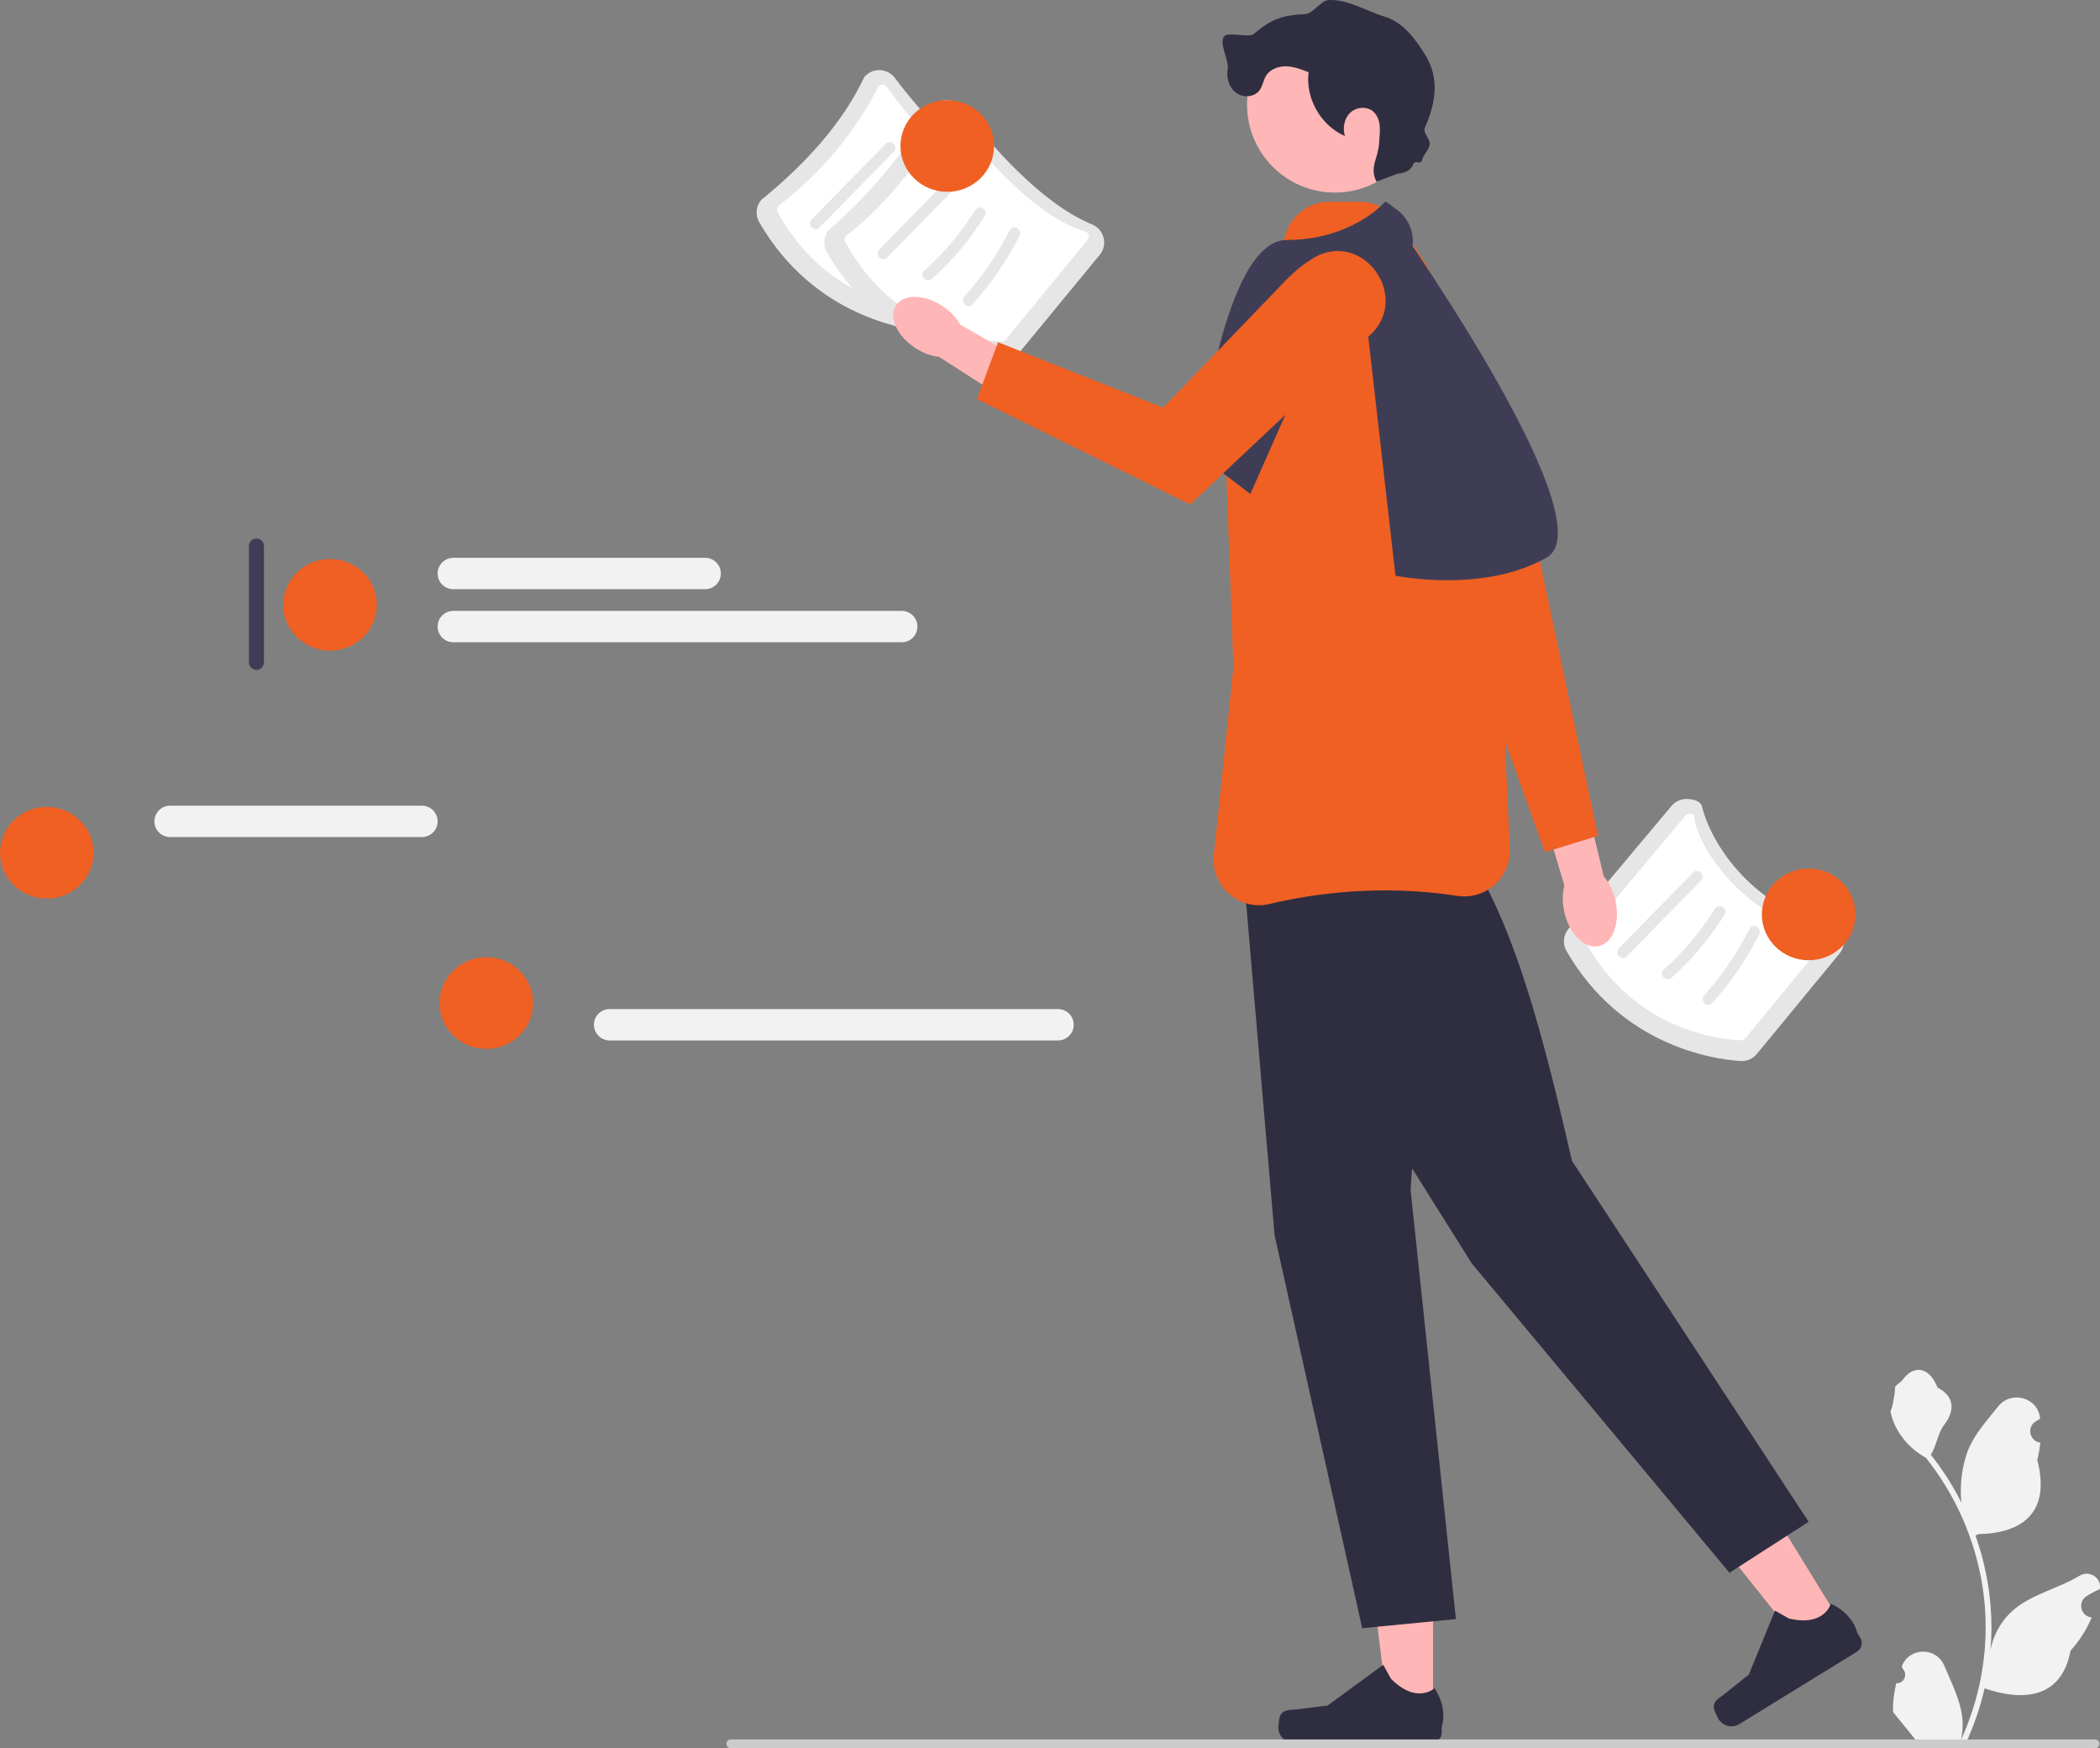 <svg width="657" height="547" viewBox="0 0 657 547" fill="none" xmlns="http://www.w3.org/2000/svg">
<rect x="0" y="0" width="657" height="547" fill="#808080" stroke="none"/>
<g clip-path="url(#clip0_6_2615)">
<path d="M292.393 103.947C292.266 103.947 292.138 103.943 292.011 103.935C283.583 103.393 254.745 99.311 237.522 69.515C236.25 67.316 236.501 64.518 238.148 62.554H238.149C252.531 50.85 263.766 38.183 270.398 24.108C271.595 22.68 273.392 21.9 275.211 21.932C277.079 21.976 278.8 22.856 279.933 24.346C288.11 35.096 304.253 54.127 320.496 60.8C322.321 61.551 323.643 63.074 324.122 64.981C324.597 66.873 324.157 68.823 322.916 70.332L297.08 101.72C295.919 103.132 294.189 103.947 292.393 103.947V103.947V103.947Z" fill="#E6E6E6"/>
<path d="M243.03 64.067L243.48 64.444C243.04 64.97 242.959 65.719 243.28 66.312C258.86 95.018 286.716 97.27 292.141 97.43C292.664 97.46 293.154 97.224 293.485 96.821L319.135 65.659C319.498 65.217 319.61 64.653 319.443 64.109C319.274 63.563 318.86 63.155 318.306 62.995C300.886 57.901 282.608 34.306 277.421 27.195C277.117 26.779 276.649 26.53 276.136 26.513C275.609 26.508 275.129 26.715 274.793 27.114C267.371 41.593 256.98 54.068 243.48 64.444L243.03 64.067V64.067Z" fill="white"/>
<path d="M256.396 71.168L279.647 47.448C281.236 45.827 278.746 43.331 277.155 44.955L253.904 68.675C252.315 70.296 254.805 72.792 256.396 71.168V71.168Z" fill="#E6E6E6"/>
<path d="M270.429 77.851C276.846 72.096 282.422 65.433 286.988 58.122C288.193 56.192 285.146 54.42 283.945 56.342C279.531 63.411 274.14 69.795 267.937 75.358C266.245 76.876 268.744 79.362 270.429 77.851H270.429H270.429Z" fill="#E6E6E6"/>
<path d="M283.077 85.853C288.919 79.378 293.892 72.151 297.807 64.355C298.823 62.333 295.784 60.545 294.764 62.575C290.982 70.107 286.231 77.102 280.585 83.36C279.068 85.04 281.553 87.542 283.077 85.853Z" fill="#E6E6E6"/>
<path d="M313.538 113.35C313.411 113.35 313.283 113.346 313.155 113.338C304.728 112.796 275.89 108.714 258.667 78.919C257.395 76.719 257.646 73.921 259.293 71.957H259.293C272.958 60.099 283.245 47.132 291.542 33.511C292.74 32.083 294.537 31.303 296.356 31.335C298.224 31.379 299.944 32.259 301.078 33.749C309.254 44.499 325.397 63.531 341.64 70.203C343.466 70.954 344.788 72.477 345.267 74.385C345.742 76.276 345.302 78.227 344.06 79.735L318.225 111.124C317.064 112.535 315.334 113.35 313.538 113.35V113.35V113.35Z" fill="#E6E6E6"/>
<path d="M264.175 73.47L264.624 73.847C264.184 74.373 264.104 75.123 264.425 75.715C280.005 104.421 307.861 106.673 313.286 106.833C313.809 106.863 314.298 106.627 314.63 106.225L340.28 75.062C340.643 74.62 340.755 74.056 340.588 73.512C340.419 72.966 340.005 72.558 339.451 72.398C322.03 67.304 303.752 43.709 298.565 36.598C298.262 36.182 297.793 35.933 297.281 35.916C296.754 35.911 296.273 36.118 295.938 36.517C287.047 51.299 277.046 64.403 264.624 73.847L264.175 73.47V73.47Z" fill="white"/>
<path d="M277.541 80.572L300.791 56.852C302.381 55.23 299.891 52.735 298.299 54.358L275.049 78.078C273.46 79.7 275.95 82.195 277.541 80.572V80.572Z" fill="#E6E6E6"/>
<path d="M291.574 87.254C297.991 81.499 303.567 74.836 308.133 67.525C309.338 65.595 306.29 63.823 305.09 65.745C300.676 72.814 295.285 79.198 289.082 84.761C287.39 86.279 289.889 88.766 291.574 87.254H291.574H291.574Z" fill="#E6E6E6"/>
<path d="M304.221 95.256C310.064 88.781 315.037 81.554 318.952 73.758C319.968 71.736 316.929 69.948 315.909 71.978C312.126 79.51 307.375 86.505 301.73 92.763C300.213 94.444 302.698 96.945 304.221 95.256Z" fill="#E6E6E6"/>
<path d="M544.956 331.972C544.829 331.972 544.702 331.968 544.574 331.96C536.146 331.418 507.308 327.336 490.085 297.541C488.813 295.341 489.065 292.543 490.711 290.579H490.712L522.961 252.133C524.158 250.705 525.956 249.925 527.774 249.957C529.642 250.001 532.039 250.555 532.496 252.371C536.211 267.125 552.212 286.284 573.059 288.825C575.018 289.064 576.206 291.099 576.685 293.007C577.161 294.898 576.721 296.848 575.479 298.357L549.644 329.746C548.482 331.157 546.752 331.972 544.956 331.972V331.972Z" fill="#E6E6E6"/>
<path d="M495.593 292.092L496.043 292.469C495.603 292.995 495.523 293.745 495.843 294.337C511.424 323.043 539.279 325.295 544.704 325.455C545.227 325.485 545.717 325.249 546.048 324.847L571.698 293.684C572.061 293.242 572.173 292.678 572.006 292.134C571.838 291.588 571.446 291.047 570.869 291.02C548.695 289.979 530.884 265.986 529.984 255.22C529.941 254.707 529.212 254.555 528.699 254.538C528.172 254.533 527.692 254.74 527.356 255.139L496.043 292.469L495.593 292.092V292.092Z" fill="white"/>
<path d="M508.959 299.194L532.21 275.474C533.799 273.852 531.309 271.357 529.718 272.98L506.467 296.7C504.878 298.322 507.368 300.817 508.959 299.194Z" fill="#E6E6E6"/>
<path d="M522.992 305.876C529.409 300.122 534.985 293.458 539.551 286.147C540.757 284.217 537.709 282.445 536.508 284.367C532.094 291.436 526.703 297.82 520.5 303.383C518.808 304.901 521.307 307.388 522.992 305.876H522.992V305.876Z" fill="#E6E6E6"/>
<path d="M535.64 313.878C541.482 307.403 546.455 300.176 550.371 292.38C551.386 290.358 548.347 288.57 547.328 290.6C543.545 298.132 538.794 305.127 533.148 311.385C531.632 313.066 534.116 315.567 535.64 313.878Z" fill="#E6E6E6"/>
<path d="M448.344 536.904L434.412 536.903L427.785 483.137L448.346 483.139L448.344 536.904Z" fill="#FFB6B6"/>
<path d="M400.614 536.588C400.18 537.319 399.951 539.678 399.951 540.528C399.951 543.141 402.068 545.259 404.68 545.259H447.822C449.604 545.259 451.048 543.814 451.048 542.032V540.234C451.048 540.234 453.182 534.833 448.788 528.175C448.788 528.175 443.327 533.388 435.167 525.223L432.76 520.861L415.341 533.608L405.686 534.797C403.574 535.057 401.701 534.757 400.614 536.588H400.614V536.588Z" fill="#2F2E41"/>
<path d="M576.986 509.396L565.119 516.699L531.319 474.379L548.832 463.601L576.986 509.396Z" fill="#FFB6B6"/>
<path d="M536.167 534.15C536.181 535.001 537.221 537.13 537.666 537.854C539.035 540.079 541.947 540.774 544.171 539.404L580.917 516.786C582.434 515.852 582.908 513.864 581.974 512.345L581.033 510.815C581.033 510.815 580.022 505.095 572.793 501.728C572.793 501.728 570.872 509.032 559.646 506.355L555.312 503.902L547.15 523.891L539.549 529.966C537.887 531.295 536.134 532.021 536.167 534.15L536.167 534.151L536.167 534.15V534.15Z" fill="#2F2E41"/>
<path d="M489.425 285.433C488.736 282.423 488.788 279.501 489.435 277.08L481.041 248.838L494.708 245.131L501.751 274.178C503.384 276.062 504.702 278.661 505.391 281.671C506.966 288.547 504.669 294.963 500.26 296.001C495.852 297.04 491 292.308 489.425 285.433L489.425 285.433V285.433Z" fill="#FFB6B6"/>
<path d="M411.664 97.18C411.664 97.18 433.689 87.588 445.987 101.449C457.181 114.066 479.904 152.032 477.571 155.726L499.942 261.492L483.36 266.603L439.373 144.947L411.664 97.18H411.664V97.18Z" fill="#F06023"/>
<path d="M387.407 253.922L398.755 386.392L426.18 509.4L455.495 506.561L441.31 372.199L449.993 252.791L387.407 253.922Z" fill="#2F2E41"/>
<path d="M389.753 282.666L460.435 395.252L541.082 492.063L565.849 476.115L491.78 363.145C480.443 313.383 467.889 267.32 444.882 253.001L389.753 282.666L389.753 282.666V282.666Z" fill="#2F2E41"/>
<path d="M393.878 283.216C390.562 283.216 387.351 282.048 384.735 279.828C381.222 276.847 379.392 272.502 379.714 267.906L385.88 208.715L383.525 144.08L383.539 144.01L390.86 108.886C390.932 107.77 391.166 106.588 391.543 105.454L402.355 72.927C404.3 67.077 409.746 63.146 415.908 63.146H425.469C430.256 63.146 434.699 65.525 437.354 69.51L445.723 82.072C446.28 82.906 446.749 83.802 447.118 84.735L465.596 131.396C466.182 132.878 466.516 134.436 466.587 136.027L472.32 265.526C472.511 269.825 470.783 273.94 467.578 276.814C464.394 279.672 460.145 280.936 455.931 280.285C431.802 276.557 410.685 279.605 397.217 282.82C396.105 283.086 394.985 283.216 393.878 283.216V283.216L393.878 283.216Z" fill="#F06023"/>
<path d="M391.19 154.57L375.113 142.269C375.113 142.269 382.679 75.088 402.538 75.088C422.397 75.088 432.799 63.734 432.799 63.734C432.799 63.734 503.725 163.086 483.865 174.441C464.006 185.795 436.582 180.118 436.582 180.118L426.923 95.245C425.736 90.758 419.565 90.272 417.691 94.518L391.19 154.57L391.19 154.57L391.19 154.57Z" fill="#3F3D56"/>
<path d="M417.637 60.251C432.819 60.251 445.126 47.937 445.126 32.747C445.126 17.556 432.819 5.242 417.637 5.242C402.456 5.242 390.149 17.556 390.149 32.747C390.149 47.937 402.456 60.251 417.637 60.251Z" fill="#FFB6B6"/>
<path d="M439.405 53.539C436.926 54.465 433.124 55.906 430.645 56.832C428.332 52.219 431.165 49.826 431.46 44.674C431.558 42.955 431.806 41.233 431.663 39.517C431.521 37.801 430.932 36.039 429.638 34.904C427.658 33.166 424.362 33.449 422.446 35.256C420.53 37.062 419.984 40.048 420.767 42.563C413.23 39.303 408.36 30.75 409.401 22.601C407.15 21.718 404.843 20.823 402.426 20.756C400.01 20.688 397.42 21.611 396.132 23.658C395.229 25.094 395.049 26.916 394.036 28.276C392.389 30.485 388.83 30.657 386.644 28.98C384.457 27.304 383.62 24.259 384.086 21.542C384.553 18.826 381.159 13.283 383.059 11.287C384.355 9.925 390.787 11.854 392.232 10.653C393.551 9.557 394.875 8.458 396.329 7.549C398.175 6.395 400.218 5.559 402.343 5.09C404.353 4.645 406.419 4.529 408.474 4.414C410.561 4.296 413.447 0.139 415.534 0.022C421.677 -0.322 427.167 3.39 433.061 5.157C438.955 6.924 442.663 11.998 445.926 17.218C450.573 24.653 448.993 32.8 445.793 39.91C445.002 41.667 447.657 43.514 447.264 45.4C446.898 47.154 445.256 48.424 444.872 50.174C444.544 51.67 442.603 49.937 442.14 51.397C441.741 52.657 440.563 53.547 439.305 53.949C438.046 54.351 436.699 54.343 435.377 54.331" fill="#2F2E41"/>
<path d="M433.505 63.028L434.474 63.734L436.916 65.513C444.259 70.862 443.577 82.029 435.636 86.443L425.707 70.573" fill="#3F3D56"/>
<path d="M593.261 526.627C595.688 526.779 597.029 523.762 595.193 522.004L595.011 521.277C595.035 521.219 595.059 521.161 595.083 521.103C597.538 515.247 605.855 515.288 608.289 521.152C610.449 526.357 613.198 531.571 613.875 537.074C614.179 539.503 614.042 541.978 613.504 544.362C618.564 533.301 621.228 521.222 621.228 509.076C621.228 506.024 621.061 502.972 620.719 499.928C620.438 497.438 620.052 494.963 619.551 492.511C616.842 479.256 610.977 466.631 602.517 456.086C598.45 453.861 595.059 450.384 593.01 446.217C592.274 444.713 591.698 443.096 591.425 441.449C591.887 441.51 593.17 434.457 592.821 434.024C593.466 433.045 594.62 432.558 595.324 431.603C598.828 426.85 603.655 427.68 606.174 434.138C611.557 436.857 611.609 441.365 608.306 445.7C606.205 448.459 605.916 452.191 604.073 455.144C604.262 455.387 604.46 455.623 604.649 455.866C608.128 460.33 611.136 465.128 613.672 470.168C612.956 464.566 614.014 457.817 615.818 453.467C617.872 448.51 621.721 444.335 625.11 440.05C629.182 434.902 637.531 437.149 638.248 443.674C638.255 443.737 638.262 443.8 638.269 443.863C637.765 444.147 637.272 444.449 636.79 444.768C634.042 446.587 634.992 450.849 638.248 451.352L638.322 451.364C638.14 453.178 637.829 454.977 637.373 456.746C641.722 473.573 632.334 479.701 618.929 479.977C618.633 480.129 618.344 480.28 618.049 480.425C619.407 484.251 620.492 488.176 621.296 492.154C622.017 495.669 622.517 499.222 622.798 502.79C623.147 507.292 623.117 511.816 622.737 516.31L622.76 516.151C623.724 511.201 626.41 506.578 630.31 503.374C636.119 498.599 644.327 496.841 650.595 493.002C653.612 491.155 657.478 493.542 656.951 497.042L656.926 497.21C655.993 497.589 655.082 498.03 654.202 498.523C653.699 498.807 653.205 499.109 652.723 499.428C649.975 501.247 650.925 505.51 654.181 506.012L654.255 506.024C654.308 506.031 654.354 506.039 654.407 506.047C652.806 509.85 650.575 513.38 647.783 516.424C645.064 531.113 633.386 532.507 620.894 528.229H620.886C619.52 534.181 617.525 539.997 614.96 545.538H593.792C593.716 545.303 593.648 545.06 593.579 544.825C595.537 544.946 597.51 544.832 599.437 544.476C597.866 542.547 596.296 540.604 594.725 538.676C594.687 538.638 594.657 538.6 594.626 538.562C593.83 537.575 593.026 536.595 592.229 535.609L592.228 535.607C592.179 532.578 592.542 529.558 593.261 526.628L593.261 526.627L593.261 526.627V526.627Z" fill="#F2F2F2"/>
<path d="M227.278 545.601C227.278 546.377 227.901 547 228.676 547H655.437C656.213 547 656.835 546.377 656.835 545.601C656.835 544.826 656.213 544.203 655.437 544.203H228.676C227.901 544.203 227.278 544.826 227.278 545.601Z" fill="#CCCCCC"/>
<path d="M294.875 95.761C297.354 97.398 299.257 99.459 300.415 101.562L325.015 115.663L317.967 127.179L293.772 111.635C291.384 111.397 288.741 110.456 286.262 108.819C280.599 105.08 277.936 99.126 280.314 95.52C282.693 91.914 289.211 92.022 294.874 95.761H294.875L294.875 95.761Z" fill="#FFB6B6"/>
<path d="M410.615 80.897C426.302 71.271 442.066 93.315 428.118 105.326L428.071 105.367L372.339 157.815L305.642 124.859L312.237 107.066L363.911 127.547L402.674 87.284C405.372 84.58 408.027 82.485 410.615 80.897H410.615V80.897Z" fill="#F06023"/>
<path d="M80.227 168.47C78.931 168.47 77.878 169.524 77.878 170.821V207.258C77.878 208.554 78.931 209.609 80.227 209.609C81.523 209.609 82.576 208.554 82.576 207.258V170.821C82.576 169.524 81.523 168.47 80.227 168.47Z" fill="#3F3D56"/>
<path d="M103.253 203.58C111.338 203.58 117.893 197.16 117.893 189.24C117.893 181.32 111.338 174.899 103.253 174.899C95.167 174.899 88.612 181.32 88.612 189.24C88.612 197.16 95.167 203.58 103.253 203.58Z" fill="#F06023"/>
<path d="M220.622 184.334H141.816C139.112 184.334 136.913 182.133 136.913 179.428C136.913 176.723 139.112 174.522 141.816 174.522H220.622C223.325 174.522 225.525 176.723 225.525 179.428C225.525 182.133 223.325 184.334 220.622 184.334Z" fill="#F2F2F2"/>
<path d="M282.122 200.939H141.816C139.112 200.939 136.913 198.738 136.913 196.033C136.913 193.327 139.112 191.127 141.816 191.127H282.122C284.825 191.127 287.025 193.327 287.025 196.033C287.025 198.738 284.825 200.939 282.122 200.939H282.122Z" fill="#F2F2F2"/>
<path d="M14.641 281.133C22.727 281.133 29.282 274.712 29.282 266.792C29.282 258.872 22.727 252.451 14.641 252.451C6.555 252.451 0 258.872 0 266.792C0 274.712 6.555 281.133 14.641 281.133Z" fill="#F06023"/>
<path d="M132.01 261.886H53.204C50.501 261.886 48.301 259.685 48.301 256.98C48.301 254.275 50.501 252.074 53.204 252.074H132.01C134.713 252.074 136.913 254.275 136.913 256.98C136.913 259.685 134.713 261.886 132.01 261.886Z" fill="#F2F2F2"/>
<path d="M152.15 328.16C160.236 328.16 166.791 321.739 166.791 313.819C166.791 305.899 160.236 299.479 152.15 299.479C144.064 299.479 137.509 305.899 137.509 313.819C137.509 321.739 144.064 328.16 152.15 328.16Z" fill="#F06023"/>
<path d="M331.019 325.518H190.714C188.01 325.518 185.81 323.317 185.81 320.612C185.81 317.907 188.01 315.706 190.714 315.706H331.019C333.723 315.706 335.922 317.907 335.922 320.612C335.922 323.317 333.723 325.518 331.019 325.518H331.019V325.518Z" fill="#F2F2F2"/>
<path d="M296.356 60.016C304.442 60.016 310.997 53.595 310.997 45.675C310.997 37.755 304.442 31.335 296.356 31.335C288.27 31.335 281.715 37.755 281.715 45.675C281.715 53.595 288.27 60.016 296.356 60.016Z" fill="#F06023"/>
<path d="M565.849 300.427C573.935 300.427 580.49 294.007 580.49 286.087C580.49 278.167 573.935 271.746 565.849 271.746C557.763 271.746 551.208 278.167 551.208 286.087C551.208 294.007 557.763 300.427 565.849 300.427Z" fill="#F06023"/>
</g>
<defs>
<clipPath id="clip0_6_2615">
<rect width="657" height="547" fill="white"/>
</clipPath>
</defs>
</svg>
